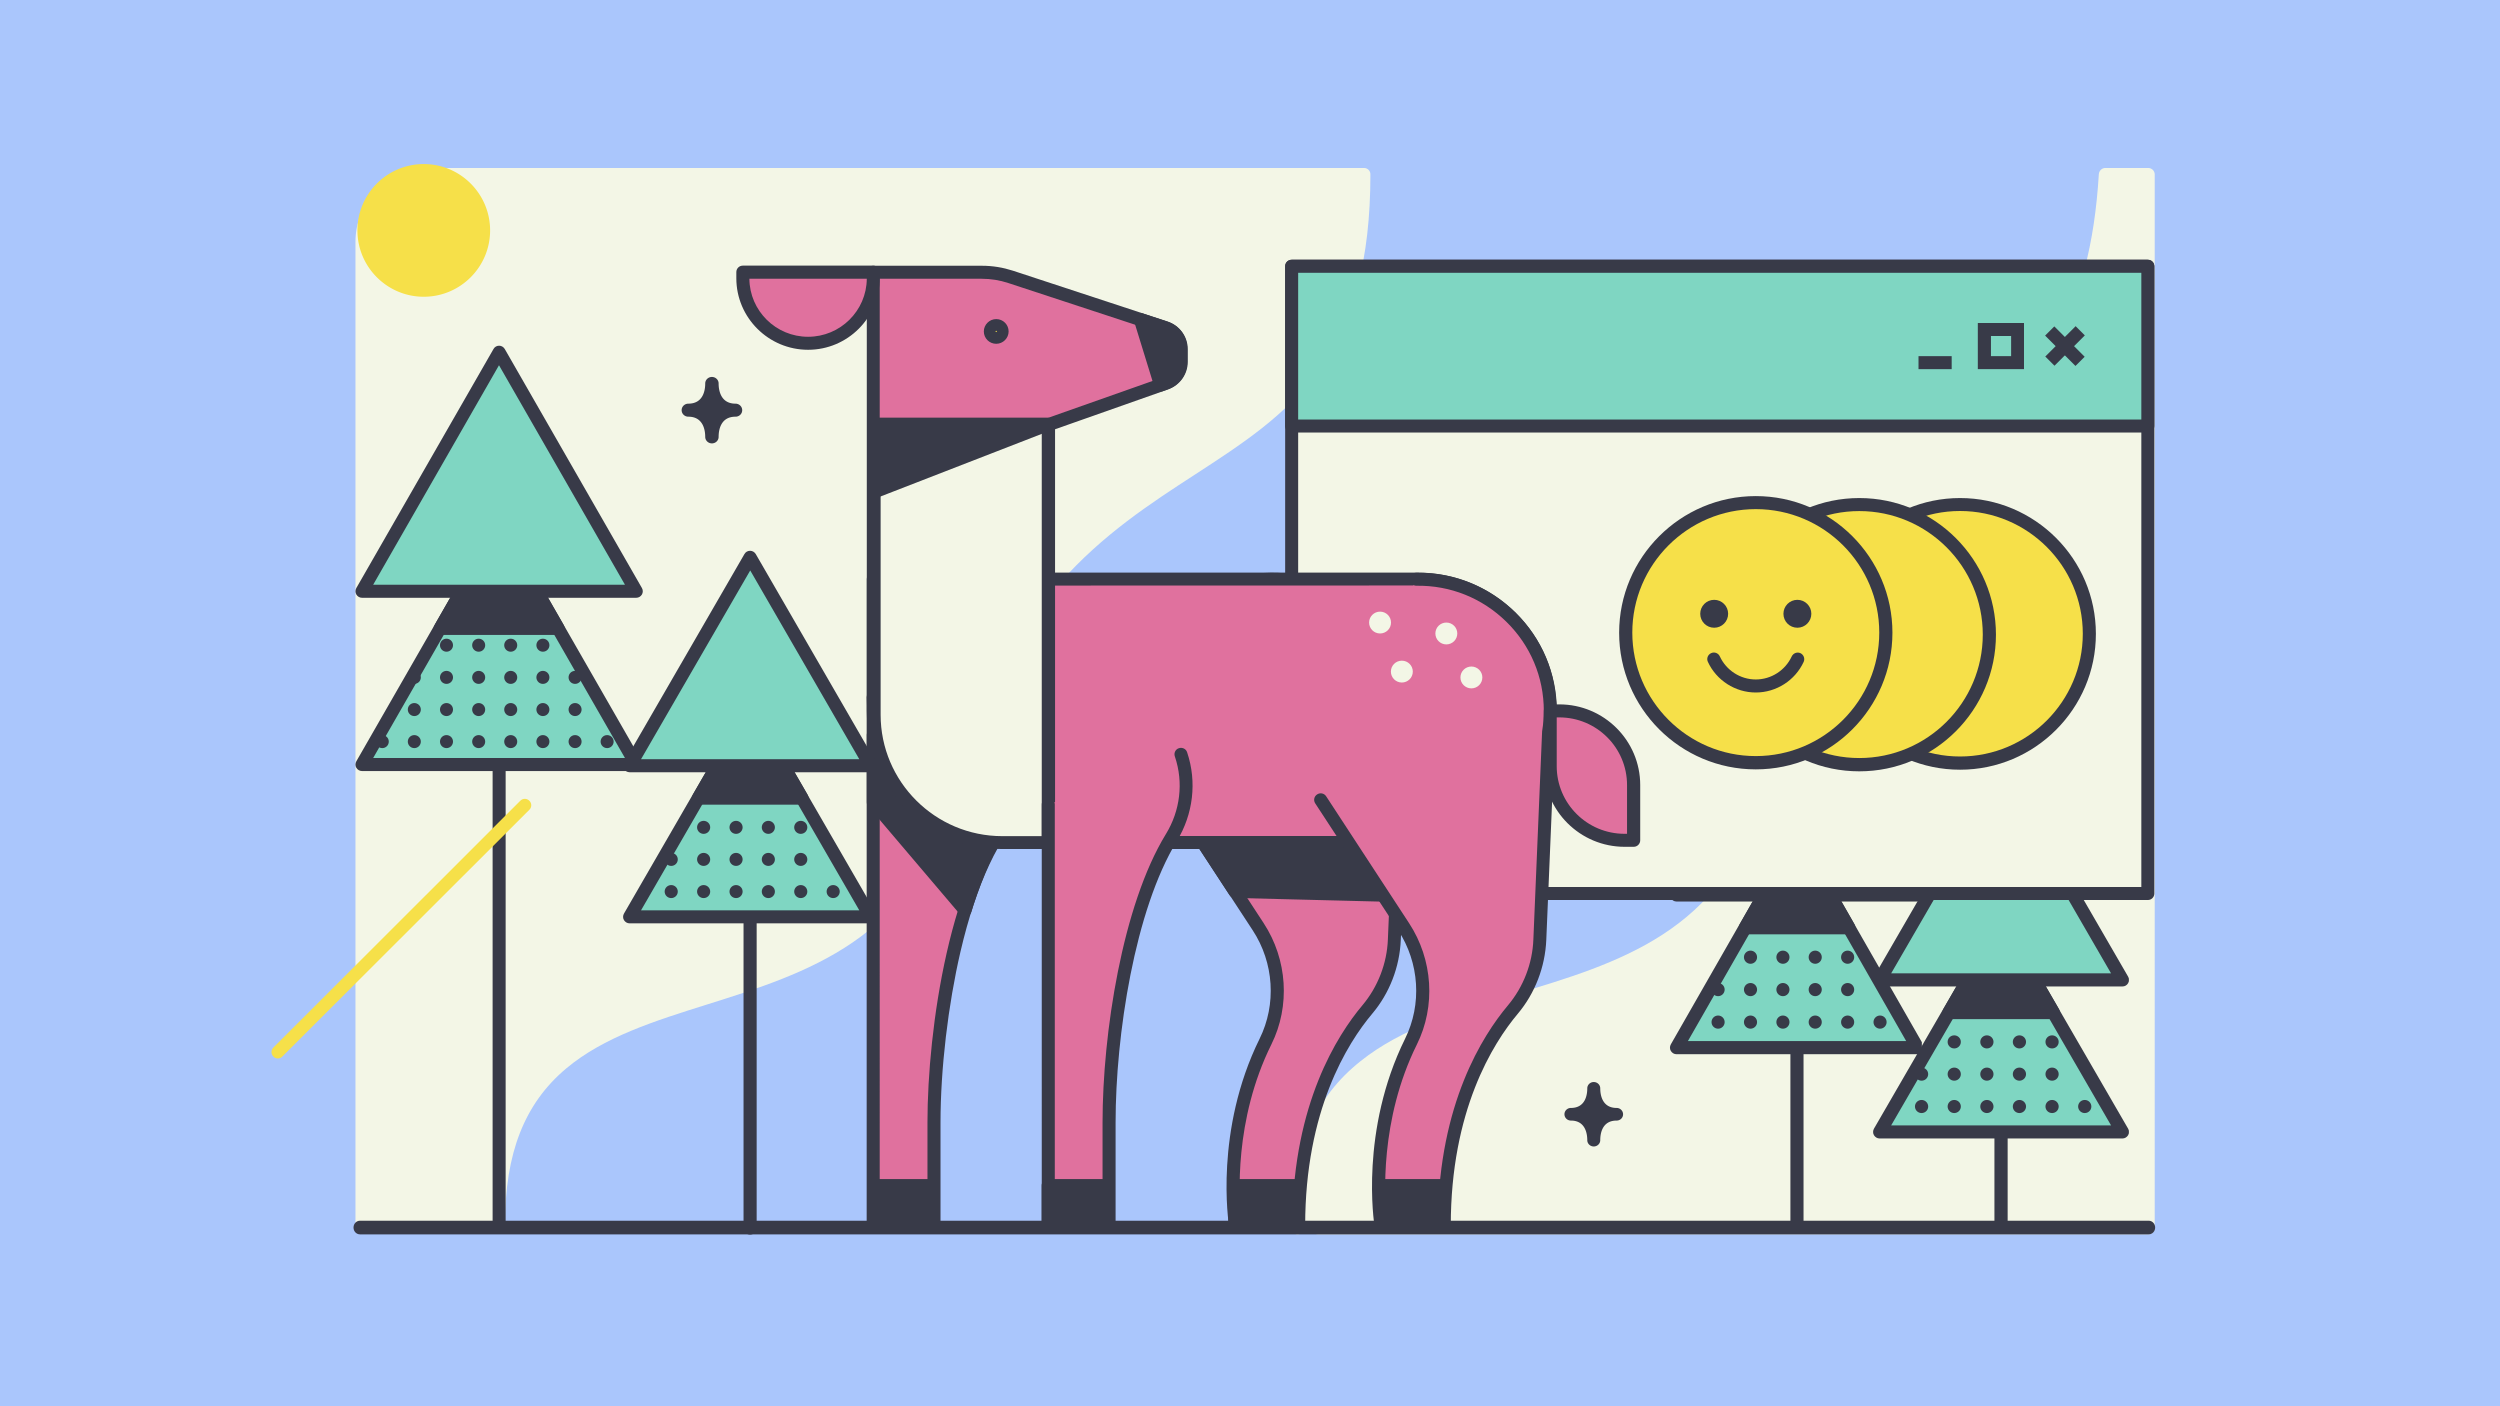 <?xml version="1.0" encoding="UTF-8"?><svg version="1.1" xmlns="http://www.w3.org/2000/svg" xmlns:xlink="http://www.w3.org/1999/xlink" viewBox="0 0 1280 720" width="1280" height="720" x="0px" y="0px">
    
    
    <rect x="0" y="0" width="1280" height="720" fill="#808080" stroke="none"/>
    
    
    <!-- ITEM 0 -->
    <g>
        <defs>
            <clipPath id="clip-path-id-viewbox-item-0">
                <rect x="0.0" y="0.0" width="1920.0" height="1080.0"/>
            </clipPath>
        </defs>
        <g transform="translate(0.0 0.0) rotate(0.0 642.5 362.5) scale(0.669 0.671)">
            <g clip-path="url(#clip-path-id-viewbox-item-0)" transform="translate(-0.0 -0.0)">
                
<g id="Layer_1-i0">
	<rect style="fill:#AAC6FC;" width="1920" height="1080"/>
</g>
<g id="Isolation_Mode-i0">
</g>

            </g>
        </g>
    </g>
    
    <!-- ITEM 1 -->
    <g>
        <defs>
            <clipPath id="clip-path-id-viewbox-item-1">
                <rect x="0.0" y="0.0" width="663.0" height="818.6"/>
            </clipPath>
        </defs>
        <g transform="translate(661.0 86.0) rotate(0.0 221.0 273.0) scale(0.667 0.667)">
            <g clip-path="url(#clip-path-id-viewbox-item-1)" transform="translate(-0.0 -0.0)">
                
<path fill="#F3F6E6" d="M658,0h-32.9c-2.6,0-4.8,2.1-5,4.7c-3.3,54.2-14.3,95.8-34.7,131.1c-18.4,31.8-42.9,55.6-68.8,80.9  c-54,52.6-115.2,112.3-156,265.6C333,586,250.9,610.6,171.5,634.3c-44.3,13.3-86.2,25.8-118.1,51.3c-17.4,13.8-30.1,30.2-38.9,50  C4.7,757.5,0,783,0,813.6c0,2.8,2.2,5,5,5s5-2.2,5-5h5.8c0,2.8,2.2,5,5,5H658c2.8,0,5-2.2,5-5V5C663,2.2,660.7,0,658,0z"/>

            </g>
        </g>
    </g>
    
    <!-- ITEM 2 -->
    <g>
        <defs>
            <clipPath id="clip-path-id-viewbox-item-2">
                <rect x="0.0" y="0.0" width="782.603" height="818.6"/>
            </clipPath>
        </defs>
        <g transform="translate(182.0 86.0) rotate(0.0 260.0 272.0) scale(0.664 0.665)">
            <g clip-path="url(#clip-path-id-viewbox-item-2)" transform="translate(-0.0 -0.0)">
                
<path fill="#F3F6E6" d="M777.7,0H56.9C25.5,0,0,25.5,0,56.9v756.7c0,2.8,2.2,5,5,5h105.3c2.8,0,5-2.2,5-5c0-55.1,15-93.3,47.2-120.3  c28.9-24.2,67.9-36.5,109.1-49.4c38.3-12,77.8-24.5,111.6-47.5c38.5-26.2,63.5-62.7,76.5-111.5C500.6,331.1,578.6,280.6,647.4,236  c35.9-23.3,69.8-45.2,94.6-79.3c27.7-38,40.6-86.2,40.6-151.7C782.7,2.2,780.4,0,777.7,0z"/>

            </g>
        </g>
    </g>
    
    <!-- ITEM 3 -->
    <g>
        <defs>
            <clipPath id="clip-path-id-crop-item-3">
                
          <g transform="scale(1.488 1.483)">
          <rect x="0.0" y="0.0" width="129.0" height="283.0"/>
          </g>
        
            </clipPath>
            
            <clipPath id="clip-path-id-viewbox-item-3">
                <rect x="0.0" y="0.0" width="193.5" height="524.9"/>
            </clipPath>
        </defs>
        <g clip-path="url(#clip-path-id-crop-item-3)" transform="translate(855.0 347.0) rotate(0.0 65.0 177.0) scale(0.672 0.674)">
            <g clip-path="url(#clip-path-id-viewbox-item-3)" transform="translate(-0.0 -0.0)">
                

<g>
	<g>
		<path d="M96.8,524.9c-2.8,0-5-2.2-5-5V245.1c0-2.8,2.2-5,5-5s5,2.2,5,5v274.8C101.8,522.7,99.6,524.9,96.8,524.9z" style="fill:#383A48;"/>
	</g>
	<g>
		<g>
			<g>
				<polygon points="188.6,281 5,281 57.3,189.9 96.8,121 136.3,189.9     " style="fill:#7FD6C2;"/>
			</g>
			<g>
				<path d="M188.6,286H5c-1.8,0-3.4-1-4.3-2.5s-0.9-3.4,0-5l91.8-160c0.9-1.6,2.5-2.5,4.3-2.5s3.4,1,4.3,2.5l91.8,160      c0.9,1.5,0.9,3.5,0,5C192,285,190.4,286,188.6,286z M13.7,276H180L96.9,131.1L13.7,276z" style="fill:#383A48;"/>
			</g>
		</g>
		<path d="M140.7,187.4l-39.5-68.9c-0.9-1.6-2.5-2.5-4.3-2.5s-3.4,1-4.3,2.5l-39.5,68.9c-0.9,1.5-0.9,3.5,0,5    s2.5,2.5,4.3,2.5h79c1.8,0,3.4-1,4.3-2.5C141.5,190.8,141.5,188.9,140.7,187.4z" style="fill:#383A48;"/>
		<g>
			<g>
				<polygon points="188.6,165 5,165 96.8,5     " style="fill:#7FD6C2;"/>
			</g>
			<g>
				<path d="M188.6,170H5c-1.8,0-3.4-1-4.3-2.5s-0.9-3.4,0-5l91.8-160C93.4,0.9,95,0,96.8,0s3.4,1,4.3,2.5l91.8,160      c0.9,1.5,0.9,3.5,0,5C192,169.1,190.4,170,188.6,170z M13.7,160H180L96.9,15.1L13.7,160z" style="fill:#383A48;"/>
			</g>
		</g>
		<g>
			<g>
				<g>
					<g>
						<g>
							<circle cx="160.1" cy="261.6" r="5" style="fill:#383A48;"/>
						</g>
					</g>
					<g>
						<g>
							<circle cx="135.4" cy="212.3" r="5" style="fill:#383A48;"/>
						</g>
					</g>
					<g>
						<g>
							<circle cx="135.4" cy="236.9" r="5" style="fill:#383A48;"/>
						</g>
					</g>
					<g>
						<g>
							<circle cx="135.4" cy="261.6" r="5" style="fill:#383A48;"/>
						</g>
					</g>
					<g>
						<g>
							<circle cx="110.7" cy="212.3" r="5" style="fill:#383A48;"/>
						</g>
					</g>
					<g>
						<g>
							<circle cx="110.7" cy="236.9" r="5" style="fill:#383A48;"/>
						</g>
					</g>
					<g>
						<g>
							<circle cx="110.7" cy="261.6" r="5" style="fill:#383A48;"/>
						</g>
					</g>
					<g>
						<g>
							<circle cx="86.1" cy="212.3" r="5" style="fill:#383A48;"/>
						</g>
					</g>
					<g>
						<g>
							<circle cx="86.1" cy="236.9" r="5" style="fill:#383A48;"/>
						</g>
					</g>
					<g>
						<g>
							<circle cx="86.1" cy="261.6" r="5" style="fill:#383A48;"/>
						</g>
					</g>
					<g>
						<g>
							<circle cx="61.4" cy="212.3" r="5" style="fill:#383A48;"/>
						</g>
					</g>
					<g>
						<g>
							<circle cx="61.4" cy="236.9" r="5" style="fill:#383A48;"/>
						</g>
					</g>
					<g>
						<g>
							<circle cx="61.4" cy="261.6" r="5" style="fill:#383A48;"/>
						</g>
					</g>
					<g>
						<g>
							<circle cx="36.7" cy="236.9" r="5" style="fill:#383A48;"/>
						</g>
					</g>
					<g>
						<g>
							<circle cx="36.7" cy="261.6" r="5" style="fill:#383A48;"/>
						</g>
					</g>
				</g>
			</g>
		</g>
	</g>
</g>

            </g>
        </g>
    </g>
    
    <!-- ITEM 4 -->
    <g>
        <defs>
            <clipPath id="clip-path-id-crop-item-4">
                
          <g transform="scale(1.477 1.491)">
          <rect x="0.0" y="0.0" width="131.0" height="235.0"/>
          </g>
        
            </clipPath>
            
            <clipPath id="clip-path-id-viewbox-item-4">
                <rect x="0.0" y="0.0" width="193.5" height="524.9"/>
            </clipPath>
        </defs>
        <g clip-path="url(#clip-path-id-crop-item-4)" transform="translate(959.0 391.0) rotate(0.0 65.5 176.0) scale(0.677 0.671)">
            <g clip-path="url(#clip-path-id-viewbox-item-4)" transform="translate(-0.0 -0.0)">
                

<g>
	<g>
		<path d="M96.8,524.9c-2.8,0-5-2.2-5-5V245.1c0-2.8,2.2-5,5-5s5,2.2,5,5v274.8C101.8,522.7,99.6,524.9,96.8,524.9z" style="fill:#383A48;"/>
	</g>
	<g>
		<g>
			<g>
				<polygon points="188.6,281 5,281 57.3,189.9 96.8,121 136.3,189.9     " style="fill:#7FD6C2;"/>
			</g>
			<g>
				<path d="M188.6,286H5c-1.8,0-3.4-1-4.3-2.5s-0.9-3.4,0-5l91.8-160c0.9-1.6,2.5-2.5,4.3-2.5s3.4,1,4.3,2.5l91.8,160      c0.9,1.5,0.9,3.5,0,5C192,285,190.4,286,188.6,286z M13.7,276H180L96.9,131.1L13.7,276z" style="fill:#383A48;"/>
			</g>
		</g>
		<path d="M140.7,187.4l-39.5-68.9c-0.9-1.6-2.5-2.5-4.3-2.5s-3.4,1-4.3,2.5l-39.5,68.9c-0.9,1.5-0.9,3.5,0,5    s2.5,2.5,4.3,2.5h79c1.8,0,3.4-1,4.3-2.5C141.5,190.8,141.5,188.9,140.7,187.4z" style="fill:#383A48;"/>
		<g>
			<g>
				<polygon points="188.6,165 5,165 96.8,5     " style="fill:#7FD6C2;"/>
			</g>
			<g>
				<path d="M188.6,170H5c-1.8,0-3.4-1-4.3-2.5s-0.9-3.4,0-5l91.8-160C93.4,0.9,95,0,96.8,0s3.4,1,4.3,2.5l91.8,160      c0.9,1.5,0.9,3.5,0,5C192,169.1,190.4,170,188.6,170z M13.7,160H180L96.9,15.1L13.7,160z" style="fill:#383A48;"/>
			</g>
		</g>
		<g>
			<g>
				<g>
					<g>
						<g>
							<circle cx="160.1" cy="261.6" r="5" style="fill:#383A48;"/>
						</g>
					</g>
					<g>
						<g>
							<circle cx="135.4" cy="212.3" r="5" style="fill:#383A48;"/>
						</g>
					</g>
					<g>
						<g>
							<circle cx="135.4" cy="236.9" r="5" style="fill:#383A48;"/>
						</g>
					</g>
					<g>
						<g>
							<circle cx="135.4" cy="261.6" r="5" style="fill:#383A48;"/>
						</g>
					</g>
					<g>
						<g>
							<circle cx="110.7" cy="212.3" r="5" style="fill:#383A48;"/>
						</g>
					</g>
					<g>
						<g>
							<circle cx="110.7" cy="236.9" r="5" style="fill:#383A48;"/>
						</g>
					</g>
					<g>
						<g>
							<circle cx="110.7" cy="261.6" r="5" style="fill:#383A48;"/>
						</g>
					</g>
					<g>
						<g>
							<circle cx="86.1" cy="212.3" r="5" style="fill:#383A48;"/>
						</g>
					</g>
					<g>
						<g>
							<circle cx="86.1" cy="236.9" r="5" style="fill:#383A48;"/>
						</g>
					</g>
					<g>
						<g>
							<circle cx="86.1" cy="261.6" r="5" style="fill:#383A48;"/>
						</g>
					</g>
					<g>
						<g>
							<circle cx="61.4" cy="212.3" r="5" style="fill:#383A48;"/>
						</g>
					</g>
					<g>
						<g>
							<circle cx="61.4" cy="236.9" r="5" style="fill:#383A48;"/>
						</g>
					</g>
					<g>
						<g>
							<circle cx="61.4" cy="261.6" r="5" style="fill:#383A48;"/>
						</g>
					</g>
					<g>
						<g>
							<circle cx="36.7" cy="236.9" r="5" style="fill:#383A48;"/>
						</g>
					</g>
					<g>
						<g>
							<circle cx="36.7" cy="261.6" r="5" style="fill:#383A48;"/>
						</g>
					</g>
				</g>
			</g>
		</g>
	</g>
</g>

            </g>
        </g>
    </g>
    
    <!-- ITEM 5 -->
    <g>
        <defs>
            <clipPath id="clip-path-id-viewbox-item-5">
                <rect x="0.0" y="0.0" width="668.2" height="492.2"/>
            </clipPath>
        </defs>
        <g transform="translate(658.0 133.0) rotate(0.0 222.5 164.0) scale(0.666 0.666)">
            <g clip-path="url(#clip-path-id-viewbox-item-5)" transform="translate(-0.0 -0.0)">
                
<g>
	<g>
		<rect x="5" y="5" fill="#F3F6E6" width="658.2" height="482.2"/>
		<path fill="#383A48" d="M663.2,492.2H5c-2.8,0-5-2.2-5-5V5c0-2.8,2.2-5,5-5h658.2c2.8,0,5,2.2,5,5v482.2    C668.2,490,666,492.2,663.2,492.2z M10,482.2h648.2V10H10V482.2z"/>
	</g>
	<g>
		<g>
			<rect x="5" y="5" fill="#7FD6C2" width="658.2" height="122.8"/>
		</g>
		<g>
			<path fill="#383A48" d="M663.2,132.8H5c-2.8,0-5-2.2-5-5V5c0-2.8,2.2-5,5-5h658.2c2.8,0,5,2.2,5,5v122.8     C668.2,130.6,666,132.8,663.2,132.8z M10,122.8h648.2V10H10V122.8z"/>
		</g>
	</g>
	<g>
		<g>
			<g>
				
					<rect x="594.504" y="49.871" transform="matrix(0.707 -0.707 0.707 0.707 128.659 443.353)" fill="#383A48" width="10" height="33"/>
			</g>
			<g>
				
					<rect x="583.155" y="61.233" transform="matrix(0.707 -0.707 0.707 0.707 128.774 443.387)" fill="#383A48" width="33.002" height="10.001"/>
			</g>
		</g>
		<g>
			<path fill="#383A48" d="M568,84.1h-35.5V48.6H568V84.1z M542.6,74.1h15.5V58.6h-15.5V74.1z"/>
		</g>
		<g>
			<rect x="486.9" y="74.1" fill="#383A48" width="25.5" height="10"/>
		</g>
	</g>
</g>

            </g>
        </g>
    </g>
    
    <!-- ITEM 6 -->
    <g>
        <defs>
            <clipPath id="clip-path-id-viewbox-item-6">
                <rect x="0.0" y="0.0" width="692.8" height="742.8"/>
            </clipPath>
        </defs>
        <g transform="translate(377.0 136.0) rotate(0.0 231.5 247.5) scale(0.668 0.666)">
            <g clip-path="url(#clip-path-id-viewbox-item-6)" transform="translate(-0.0 -0.0)">
                

<g>
	<g>
		<path d="M512.3,342.3c0-56.4-46.1-102-102.7-101.3c-53.5,0.7-97.6,43.7-99.7,97.1c-1.1,28,9.1,53.5,26.5,72.5    l63.6,97.6c17.2,26.4,19.6,60,5.6,88.3c-34.5,69.9-23,141.3-23,141.3h48.6c0-88.2,31.3-140.6,52.5-166    c12.6-15.1,19.9-34,20.7-53.7l6.7-160.1l0,0C511.9,352.9,512.3,347.6,512.3,342.3z" style="fill:#E0719E;"/>
		<path d="M431.2,742.8h-48.6c-2.5,0-4.5-1.8-4.9-4.2c-0.5-3-11.3-73.8,23.4-144.3c13-26.4,11-58.3-5.3-83.3l-63.5-97.3    c-18.8-20.8-28.6-47.6-27.5-75.7c1.1-27.1,12.5-52.6,32.1-71.7c19.6-19.1,45.4-29.8,72.6-30.2c28.6-0.4,55.7,10.5,76.1,30.6    c20.4,20.1,31.6,47,31.6,75.7c0,5.4-0.4,10.9-1.2,16.2l-6.7,159.8c-0.9,20.8-8.6,40.9-21.9,56.7C468.2,598,436,649.6,436,737.9    C436.2,740.5,433.9,742.8,431.2,742.8z M387,732.8h39.2c1.2-88.4,34-140.7,53.7-164.2c11.8-14.1,18.8-32.1,19.5-50.7l6.7-160.1    c0-0.2,0-0.4,0.1-0.6c0.8-4.9,1.2-10,1.2-15c0-26-10.2-50.3-28.7-68.5s-43-28.1-69-27.7c-24.6,0.3-47.9,10.1-65.7,27.4    s-28.1,40.4-29.1,65c-1,25.6,7.9,50.1,25.2,68.9c0.2,0.2,0.4,0.4,0.5,0.6l63.6,97.6c18.2,27.9,20.5,63.7,5.9,93.2    C381.4,656.8,385.2,716.6,387,732.8z" style="fill:#383A48;"/>
	</g>
	<path d="M509.5,482.1l-37.3-81c-0.9-2-3.1-3.2-5.4-2.8l-123,20.4c-1.7,0.3-3.1,1.4-3.8,2.9s-0.5,3.3,0.4,4.7l37.5,57.5   c0.9,1.4,2.4,2.2,4.1,2.3l122.8,3.1h0.1c1.7,0,3.2-0.8,4.2-2.2C510.1,485.5,510.3,483.6,509.5,482.1z" style="fill:#383A48;"/>
	<g>
		<path d="M104.9,331.9v405.8h46.6c0,0,0-6.2,0-79.1s18.3-199.1,68.1-244.4L104.9,331.9z" style="fill:#E0719E;"/>
		<path d="M151.5,742.8h-46.6c-2.8,0-5-2.2-5-5V331.9c0-1.9,1-3.6,2.7-4.4c1.7-0.9,3.7-0.7,5.2,0.4l114.7,82.3    c1.2,0.9,2,2.3,2.1,3.8s-0.5,3-1.6,4c-21.4,19.5-39.1,57.3-51.2,109.4c-9.5,41-15.3,90.1-15.3,131.4v79.1    C156.5,740.5,154.3,742.8,151.5,742.8z M109.9,732.8h36.6v-74.1c0-72,17.5-194.1,65.3-243.9l-101.9-73.2L109.9,732.8L109.9,732.8z    " style="fill:#383A48;"/>
	</g>
	<path d="M208.6,432.8c-0.1-1.5-0.8-2.8-2-3.6l-98.7-72.7c-1.5-1.1-3.5-1.3-5.2-0.4s-2.7,2.6-2.7,4.5v52   c0,1.2,0.4,2.3,1.2,3.2l70.3,83c1,1.1,2.4,1.8,3.8,1.8c0.3,0,0.7,0,1-0.1c1.8-0.4,3.2-1.7,3.8-3.5c3.9-13.1,16.4-49.5,27.2-60.2   C208.2,435.7,208.8,434.2,208.6,432.8z" style="fill:#383A48;"/>
	<g>
		<path d="M522.6,443.5h-306c-61.6,0-111.6-50-111.6-111.6V241h417.6c55.9,0,101.3,45.3,101.3,101.3l0,0    C623.8,398.2,578.5,443.5,522.6,443.5z" style="fill:#E0719E;"/>
		<path d="M522.6,448.5h-306c-64.3,0-116.6-52.3-116.6-116.6V241c0-2.8,2.2-5,5-5h417.6c58.6,0,106.3,47.7,106.3,106.3    C628.9,400.9,581.2,448.5,522.6,448.5z M109.9,246v85.9c0,58.8,47.8,106.6,106.6,106.6h306c53.1,0,96.3-43.2,96.3-96.3    s-43.2-96.3-96.3-96.3L109.9,246L109.9,246z" style="fill:#383A48;"/>
	</g>
	<g>
		<path d="M239.1,441.5V122.3l90.1-31.9c6.9-2.5,11.6-9,11.6-16.4v-9.8c0-7.5-4.8-14.1-11.9-16.5L210.3,8.6    C203.2,6.2,195.7,5,188.2,5h-83.3v337.2c0,54.8,44.4,99.3,99.3,99.3H239.1z" style="fill:#E0719E;"/>
		<path d="M239.1,446.5h-34.8c-57.5,0-104.3-46.8-104.3-104.3V5.1c0-2.8,2.2-5,5-5h83.3c8.1,0,16,1.3,23.7,3.8L330.6,43    c9.2,3,15.4,11.6,15.4,21.2V74c0,9.5-6,17.9-14.9,21.1l-86.8,30.7v315.7C244.1,444.3,241.8,446.5,239.1,446.5z M109.9,10.1v332.2    c0,52,42.3,94.3,94.3,94.3H234V122.3c0-2.1,1.3-4,3.3-4.7l90.1-31.9c4.9-1.7,8.2-6.4,8.2-11.7v-9.8c0-5.4-3.4-10.1-8.5-11.7    L208.5,13.4c-6.6-2.2-13.5-3.3-20.5-3.3L109.9,10.1L109.9,10.1z" style="fill:#383A48;"/>
	</g>
	<g>
		<path d="M55,59.7L55,59.7c27.6,0,50-22.4,50-50V5H5.1v4.7C5,37.3,27.4,59.7,55,59.7z" style="fill:#E0719E;"/>
		<path d="M55,64.7C24.7,64.7,0,40,0,9.7V5c0-2.8,2.2-5,5-5h99.9c2.8,0,5,2.2,5,5v4.7C109.9,40,85.3,64.7,55,64.7z     M10,10.1c0.2,24.6,20.3,44.6,45,44.6s44.8-20,45-44.6H10z" style="fill:#383A48;"/>
	</g>
	<g>
		<path d="M447.9,410.6l63.6,97.6c17.2,26.4,19.6,60,5.6,88.3c-34.5,69.9-23,141.3-23,141.3h48.6    c0-88.2,31.3-140.6,52.5-166c12.6-15.1,19.9-34,20.7-53.7l6.7-160.1l0,0c0.8-5.1,1.2-10.4,1.2-15.7c0-56.4-46.1-102-102.7-101.3" style="fill:#E0719E;"/>
		<path d="M542.7,742.8h-48.6c-2.5,0-4.5-1.8-4.9-4.2c-0.5-3-11.3-73.8,23.4-144.3c13-26.4,11-58.3-5.3-83.3l-63.6-97.6    c-1.5-2.3-0.9-5.4,1.5-6.9c2.3-1.5,5.4-0.9,6.9,1.5l63.6,97.6c18.2,27.9,20.5,63.7,5.9,93.2c-28.7,58.1-24.8,118-23.1,134.1h39.2    c1.2-88.4,34-140.7,53.7-164.2c11.8-14.1,18.8-32.1,19.5-50.7l6.7-160.1c0-0.2,0-0.4,0.1-0.6c0.8-4.9,1.2-10,1.2-15    c0-26-10.2-50.3-28.7-68.5s-42.9-28.1-69-27.7c-2.7,0-5-2.2-5.1-4.9c0-2.8,2.2-5,4.9-5.1c28.7-0.4,55.7,10.5,76.1,30.6    c20.4,20.1,31.6,47,31.6,75.7c0,5.4-0.4,10.9-1.2,16.2l-6.7,159.8c-0.9,20.8-8.6,40.9-21.8,56.7c-19.2,22.9-51.4,74.5-51.4,162.8    C547.7,740.5,545.5,742.8,542.7,742.8z" style="fill:#383A48;"/>
	</g>
	<g>
		<path d="M687.8,441.8h-6.9c-31.5,0-57-25.5-57-57v-42.5h6.9c31.5,0,57,25.5,57,57V441.8z" style="fill:#E0719E;"/>
		<path d="M687.8,446.8h-6.9c-34.2,0-62-27.8-62-62v-42.5c0-2.8,2.2-5,5-5h6.9c34.2,0,62,27.8,62,62v42.5    C692.8,444.5,690.6,446.8,687.8,446.8z M628.8,347.3v37.5c0,28.7,23.3,52,52,52h1.9v-37.5c0-28.7-23.3-52-52-52H628.8z" style="fill:#383A48;"/>
	</g>
	<path d="M330.4,43l-19.1-6.3c-1.8-0.6-3.7-0.1-5.1,1.2c-1.3,1.3-1.8,3.3-1.3,5l15.5,50.4c0.4,1.3,1.3,2.4,2.5,3   c0.7,0.4,1.5,0.5,2.2,0.5c0.6,0,1.1-0.1,1.7-0.3l3.9-1.4c8.9-3.2,14.9-11.6,14.9-21.1v-9.8C345.8,54.6,339.6,46.1,330.4,43z" style="fill:#383A48;"/>
	<g>
		<circle cx="199.2" cy="50.5" r="4.5" style="fill:#F6E049;"/>
		<path d="M199.2,60.1c-5.3,0-9.5-4.3-9.5-9.5c0-5.2,4.3-9.5,9.5-9.5c5.3,0,9.5,4.3,9.5,9.5    C208.7,55.8,204.4,60.1,199.2,60.1z M199.2,50.1c-0.3,0-0.5,0.2-0.5,0.5s0.2,0.5,0.5,0.5s0.5-0.2,0.5-0.5    C199.6,50.3,199.4,50.1,199.2,50.1z" style="fill:#383A48;"/>
	</g>
	<g>
		<path d="M203.9,443.5h35.2V122H105.6v223.3C105.6,399.5,149.6,443.5,203.9,443.5z" style="fill:#F3F6E6;"/>
		<path d="M239.1,448.5h-35.2c-56.9,0-103.3-46.3-103.3-103.3V122c0-2.8,2.2-5,5-5h133.5c2.8,0,5,2.2,5,5v321.5    C244.1,446.3,241.8,448.5,239.1,448.5z M110.6,127v218.3c0,51.4,41.8,93.3,93.3,93.3h30.2V127H110.6z" style="fill:#383A48;"/>
	</g>
	<path d="M244,121.1c-0.4-2.4-2.5-4.1-4.9-4.1H105.6c-2.8,0-5,2.2-5,5v52c0,1.7,0.8,3.2,2.2,4.1   c0.8,0.6,1.8,0.9,2.8,0.9c0.6,0,1.2-0.1,1.8-0.3l133.5-52C243.1,125.8,244.4,123.5,244,121.1z" style="fill:#383A48;"/>
	<g>
		<path d="M239.1,414.3v323.5h46.6c0,0,0-6.2,0-79.1c0-61.9,13.2-162.4,47.8-219c11.7-19.2,14.6-42.4,7.5-63.7l-0.1-0.3    " style="fill:#E0719E;"/>
		<path d="M285.7,742.8h-46.6c-2.8,0-5-2.2-5-5V414.3c0-2.8,2.2-5,5-5s5,2.2,5,5v318.5h36.6v-74.1    c0-68.4,15.2-167,48.5-221.6c11.1-18.1,13.6-39.8,7-59.5l-0.1-0.3c-0.9-2.6,0.5-5.5,3.1-6.3c2.6-0.9,5.5,0.5,6.3,3.1l0.1,0.3    c7.5,22.5,4.6,47.3-7.9,67.9c-32.3,53-47,149.3-47,216.4v79.1C290.7,740.5,288.4,742.8,285.7,742.8z" style="fill:#383A48;"/>
	</g>
	<g>
		<path d="M542,702.2h-47.9c-2.8,0-5,2.2-5,5v30.6c0,2.8,2.2,5,5,5H542c2.8,0,5-2.2,5-5v-30.6    C547,704.4,544.8,702.2,542,702.2z" style="fill:#383A48;"/>
		<path d="M430,702.2h-47.9c-2.8,0-5,2.2-5,5v30.6c0,2.8,2.2,5,5,5H430c2.8,0,5-2.2,5-5v-30.6    C435,704.4,432.8,702.2,430,702.2z" style="fill:#383A48;"/>
		<path d="M283.7,702.2H239c-2.8,0-5,2.2-5,5v30.6c0,2.8,2.2,5,5,5h44.7c2.8,0,5-2.2,5-5v-30.6    C288.7,704.4,286.5,702.2,283.7,702.2z" style="fill:#383A48;"/>
		<path d="M150.3,702.2h-44.7c-2.8,0-5,2.2-5,5v30.6c0,2.8,2.2,5,5,5h44.7c2.8,0,5-2.2,5-5v-30.6    C155.3,704.4,153.1,702.2,150.3,702.2z" style="fill:#383A48;"/>
	</g>
	<g>
		<circle cx="493.4" cy="274.4" r="8.4" style="fill:#F3F6E6;"/>
	</g>
	<g>
		<circle cx="544.2" cy="282.8" r="8.4" style="fill:#F3F6E6;"/>
	</g>
	<g>
		<circle cx="563.4" cy="316.6" r="8.4" style="fill:#F3F6E6;"/>
	</g>
	<g>
		<circle cx="510.1" cy="312.1" r="8.4" style="fill:#F3F6E6;"/>
	</g>
</g>

            </g>
        </g>
    </g>
    
    <!-- ITEM 7 -->
    <g>
        <defs>
            <clipPath id="clip-path-id-viewbox-item-7">
                <rect x="0.0" y="0.0" width="207.6" height="207.6"/>
            </clipPath>
        </defs>
        <g transform="translate(934.0 255.0) rotate(0.0 69.5 69.5) scale(0.67 0.67)">
            <g clip-path="url(#clip-path-id-viewbox-item-7)" transform="translate(-0.0 -0.0)">
                
<g>
	<g>
		<circle fill="#F6E049" cx="103.8" cy="103.8" r="98.8"/>
		<path fill="#383A48" d="M103.8,207.6C46.5,207.6,0,161,0,103.8S46.6,0,103.8,0s103.8,46.6,103.8,103.8    C207.6,161,161,207.6,103.8,207.6z M103.8,9.9C52.1,9.9,10,52,10,103.7s42.1,93.8,93.8,93.8s93.8-42.1,93.8-93.8    S155.5,9.9,103.8,9.9z"/>
	</g>
</g>

            </g>
        </g>
    </g>
    
    <!-- ITEM 8 -->
    <g>
        <defs>
            <clipPath id="clip-path-id-viewbox-item-8">
                <rect x="0.0" y="0.0" width="207.6" height="207.6"/>
            </clipPath>
        </defs>
        <g transform="translate(882.0 255.0) rotate(0.0 70.0 70.0) scale(0.674 0.674)">
            <g clip-path="url(#clip-path-id-viewbox-item-8)" transform="translate(-0.0 -0.0)">
                
<g>
	<g>
		<circle fill="#F6E049" cx="103.8" cy="103.8" r="98.8"/>
		<path fill="#383A48" d="M103.8,207.6C46.5,207.6,0,161,0,103.8S46.6,0,103.8,0s103.8,46.6,103.8,103.8    C207.6,161,161,207.6,103.8,207.6z M103.8,9.9C52.1,9.9,10,52,10,103.7s42.1,93.8,93.8,93.8s93.8-42.1,93.8-93.8    S155.5,9.9,103.8,9.9z"/>
	</g>
</g>

            </g>
        </g>
    </g>
    
    <!-- ITEM 9 -->
    <g>
        <defs>
            <clipPath id="clip-path-id-viewbox-item-9">
                <rect x="0.0" y="0.0" width="207.6" height="207.6"/>
            </clipPath>
        </defs>
        <g transform="translate(829.0 254.0) rotate(0.0 70.0 70.0) scale(0.674 0.674)">
            <g clip-path="url(#clip-path-id-viewbox-item-9)" transform="translate(-0.0 -0.0)">
                
<g>
	<g>
		<circle fill="#F6E049" cx="103.8" cy="103.8" r="98.8"/>
		<path fill="#383A48" d="M103.8,207.6C46.5,207.6,0,161,0,103.8S46.6,0,103.8,0s103.8,46.6,103.8,103.8    C207.6,161,161.1,207.6,103.8,207.6z M103.8,9.9C52.1,9.9,10,52,10,103.7s42.1,93.8,93.8,93.8s93.8-42.1,93.8-93.8    S155.6,9.9,103.8,9.9z"/>
	</g>
	<g>
		<circle fill="#383A48" cx="72.2" cy="89.4" r="10.6"/>
	</g>
	<g>
		<circle fill="#383A48" cx="135.4" cy="89.4" r="10.6"/>
	</g>
	<g>
		<path fill="#383A48" d="M103.8,149.2c-15.6,0-29.9-9.2-36.4-23.3c-1.2-2.5,0-5.5,2.5-6.6c2.5-1.2,5.5,0,6.6,2.5    c4.9,10.6,15.6,17.5,27.3,17.5c11.7,0,22.4-6.9,27.3-17.5c1.2-2.5,4.1-3.6,6.6-2.5c2.5,1.2,3.6,4.1,2.5,6.6    C133.7,140,119.4,149.2,103.8,149.2z"/>
	</g>
</g>

            </g>
        </g>
    </g>
    
    <!-- ITEM 10 -->
    <g>
        <defs>
            <clipPath id="clip-path-id-viewbox-item-10">
                <rect x="0.0" y="0.0" width="220.55" height="680.9"/>
            </clipPath>
        </defs>
        <g transform="translate(182.0 177.0) rotate(0.0 73.5 227.0) scale(0.667 0.667)">
            <g clip-path="url(#clip-path-id-viewbox-item-10)" transform="translate(-0.0 -0.0)">
                
<g>
	<g>
		<path fill="#383A48" d="M110.275,680.9c-2.8,0-5-2.2-5-5V280.4c0-2.8,2.2-5,5-5s5,2.2,5,5v395.5    C115.275,678.6,112.975,680.9,110.275,680.9z"/>
	</g>
	<g>
		<g>
			<g>
				<polygon fill="#7FD6C2" points="215.575,321.5 4.975,321.5 64.975,217 110.275,138 155.575,217     "/>
			</g>
			<g>
				<path fill="#383A48" d="M215.575,326.5H4.975c-1.8,0-3.4-1-4.3-2.5s-0.9-3.4,0-5l105.3-183.5c0.9-1.6,2.5-2.5,4.3-2.5      s3.4,1,4.3,2.5l105.3,183.5c0.9,1.5,0.9,3.5,0,5C218.975,325.6,217.375,326.5,215.575,326.5z M13.575,316.5h193.3l-96.7-168.5      L13.575,316.5z"/>
			</g>
		</g>
		<g>
			<g>
				<g>
					<g>
						<g>
							<circle fill="#383A48" cx="193.175" cy="303.9" r="5"/>
						</g>
					</g>
					<g>
						<g>
							<circle fill="#383A48" cx="168.575" cy="254.6" r="5"/>
						</g>
					</g>
					<g>
						<g>
							<circle fill="#383A48" cx="168.575" cy="279.3" r="5"/>
						</g>
					</g>
					<g>
						<g>
							<circle fill="#383A48" cx="168.575" cy="303.9" r="5"/>
						</g>
					</g>
					<g>
						<g>
							<circle fill="#383A48" cx="143.875" cy="205.3" r="5"/>
						</g>
					</g>
					<g>
						<g>
							<circle fill="#383A48" cx="143.875" cy="229.9" r="5"/>
						</g>
					</g>
					<g>
						<g>
							<circle fill="#383A48" cx="143.875" cy="254.6" r="5"/>
						</g>
					</g>
					<g>
						<g>
							<circle fill="#383A48" cx="143.875" cy="279.3" r="5"/>
						</g>
					</g>
					<g>
						<g>
							<circle fill="#383A48" cx="143.875" cy="303.9" r="5"/>
						</g>
					</g>
					<g>
						<g>
							<circle fill="#383A48" cx="119.175" cy="180.6" r="5"/>
						</g>
					</g>
					<g>
						<g>
							<circle fill="#383A48" cx="119.175" cy="205.3" r="5"/>
						</g>
					</g>
					<g>
						<g>
							<circle fill="#383A48" cx="119.175" cy="229.9" r="5"/>
						</g>
					</g>
					<g>
						<g>
							<circle fill="#383A48" cx="119.175" cy="254.6" r="5"/>
						</g>
					</g>
					<g>
						<g>
							<circle fill="#383A48" cx="119.175" cy="279.3" r="5"/>
						</g>
					</g>
					<g>
						<g>
							<circle fill="#383A48" cx="119.175" cy="303.9" r="5"/>
						</g>
					</g>
					<g>
						<g>
							<circle fill="#383A48" cx="94.575" cy="180.6" r="5"/>
						</g>
					</g>
					<g>
						<g>
							<circle fill="#383A48" cx="94.575" cy="205.3" r="5"/>
						</g>
					</g>
					<g>
						<g>
							<circle fill="#383A48" cx="94.575" cy="229.9" r="5"/>
						</g>
					</g>
					<g>
						<g>
							<circle fill="#383A48" cx="94.575" cy="254.6" r="5"/>
						</g>
					</g>
					<g>
						<g>
							<circle fill="#383A48" cx="94.575" cy="279.3" r="5"/>
						</g>
					</g>
					<g>
						<g>
							<circle fill="#383A48" cx="94.575" cy="303.9" r="5"/>
						</g>
					</g>
					<g>
						<g>
							<circle fill="#383A48" cx="69.875" cy="229.9" r="5"/>
						</g>
					</g>
					<g>
						<g>
							<circle fill="#383A48" cx="69.875" cy="254.6" r="5"/>
						</g>
					</g>
					<g>
						<g>
							<circle fill="#383A48" cx="69.875" cy="279.3" r="5"/>
						</g>
					</g>
					<g>
						<g>
							<circle fill="#383A48" cx="69.875" cy="303.9" r="5"/>
						</g>
					</g>
					<g>
						<g>
							<circle fill="#383A48" cx="45.175" cy="254.6" r="5"/>
						</g>
					</g>
					<g>
						<g>
							<circle fill="#383A48" cx="45.175" cy="279.3" r="5"/>
						</g>
					</g>
					<g>
						<g>
							<circle fill="#383A48" cx="45.175" cy="303.9" r="5"/>
						</g>
					</g>
					<g>
						<g>
							<circle fill="#383A48" cx="20.575" cy="303.9" r="5"/>
						</g>
					</g>
				</g>
			</g>
		</g>
		<path fill="#383A48" d="M159.875,214.5l-45.3-79c-0.9-1.6-2.5-2.5-4.3-2.5s-3.4,1-4.3,2.5l-45.3,79c-0.9,1.5-0.9,3.5,0,5    s2.5,2.5,4.3,2.5h90.6c1.8,0,3.4-1,4.3-2.5C160.775,217.9,160.775,216,159.875,214.5z"/>
		<g>
			<g>
				<polygon fill="#7FD6C2" points="215.575,188.5 4.975,188.5 110.275,4.9     "/>
			</g>
			<g>
				<path fill="#383A48" d="M215.575,193.5H4.975c-1.8,0-3.4-1-4.3-2.5s-0.9-3.4,0-5l105.3-183.5c0.9-1.6,2.5-2.5,4.3-2.5      s3.4,1,4.3,2.5l105.3,183.5c0.9,1.5,0.9,3.5,0,5S217.375,193.5,215.575,193.5z M13.575,183.5h193.3L110.175,15L13.575,183.5z"/>
			</g>
		</g>
	</g>
</g>

            </g>
        </g>
    </g>
    
    <!-- ITEM 11 -->
    <g>
        <defs>
            <clipPath id="clip-path-id-viewbox-item-11">
                <rect x="0.0" y="0.0" width="193.5" height="524.9"/>
            </clipPath>
        </defs>
        <g transform="translate(319.0 282.0) rotate(0.0 65.0 175.0) scale(0.672 0.667)">
            <g clip-path="url(#clip-path-id-viewbox-item-11)" transform="translate(-0.0 -0.0)">
                

<g>
	<g>
		<path d="M96.8,524.9c-2.8,0-5-2.2-5-5V245.1c0-2.8,2.2-5,5-5s5,2.2,5,5v274.8C101.8,522.7,99.6,524.9,96.8,524.9z" style="fill:#383A48;"/>
	</g>
	<g>
		<g>
			<g>
				<polygon points="188.6,281 5,281 57.3,189.9 96.8,121 136.3,189.9     " style="fill:#7FD6C2;"/>
			</g>
			<g>
				<path d="M188.6,286H5c-1.8,0-3.4-1-4.3-2.5s-0.9-3.4,0-5l91.8-160c0.9-1.6,2.5-2.5,4.3-2.5s3.4,1,4.3,2.5l91.8,160      c0.9,1.5,0.9,3.5,0,5C192,285,190.4,286,188.6,286z M13.7,276H180L96.9,131.1L13.7,276z" style="fill:#383A48;"/>
			</g>
		</g>
		<path d="M140.7,187.4l-39.5-68.9c-0.9-1.6-2.5-2.5-4.3-2.5s-3.4,1-4.3,2.5l-39.5,68.9c-0.9,1.5-0.9,3.5,0,5    s2.5,2.5,4.3,2.5h79c1.8,0,3.4-1,4.3-2.5C141.5,190.8,141.5,188.9,140.7,187.4z" style="fill:#383A48;"/>
		<g>
			<g>
				<polygon points="188.6,165 5,165 96.8,5     " style="fill:#7FD6C2;"/>
			</g>
			<g>
				<path d="M188.6,170H5c-1.8,0-3.4-1-4.3-2.5s-0.9-3.4,0-5l91.8-160C93.4,0.9,95,0,96.8,0s3.4,1,4.3,2.5l91.8,160      c0.9,1.5,0.9,3.5,0,5C192,169.1,190.4,170,188.6,170z M13.7,160H180L96.9,15.1L13.7,160z" style="fill:#383A48;"/>
			</g>
		</g>
		<g>
			<g>
				<g>
					<g>
						<g>
							<circle cx="160.1" cy="261.6" r="5" style="fill:#383A48;"/>
						</g>
					</g>
					<g>
						<g>
							<circle cx="135.4" cy="212.3" r="5" style="fill:#383A48;"/>
						</g>
					</g>
					<g>
						<g>
							<circle cx="135.4" cy="236.9" r="5" style="fill:#383A48;"/>
						</g>
					</g>
					<g>
						<g>
							<circle cx="135.4" cy="261.6" r="5" style="fill:#383A48;"/>
						</g>
					</g>
					<g>
						<g>
							<circle cx="110.7" cy="212.3" r="5" style="fill:#383A48;"/>
						</g>
					</g>
					<g>
						<g>
							<circle cx="110.7" cy="236.9" r="5" style="fill:#383A48;"/>
						</g>
					</g>
					<g>
						<g>
							<circle cx="110.7" cy="261.6" r="5" style="fill:#383A48;"/>
						</g>
					</g>
					<g>
						<g>
							<circle cx="86.1" cy="212.3" r="5" style="fill:#383A48;"/>
						</g>
					</g>
					<g>
						<g>
							<circle cx="86.1" cy="236.9" r="5" style="fill:#383A48;"/>
						</g>
					</g>
					<g>
						<g>
							<circle cx="86.1" cy="261.6" r="5" style="fill:#383A48;"/>
						</g>
					</g>
					<g>
						<g>
							<circle cx="61.4" cy="212.3" r="5" style="fill:#383A48;"/>
						</g>
					</g>
					<g>
						<g>
							<circle cx="61.4" cy="236.9" r="5" style="fill:#383A48;"/>
						</g>
					</g>
					<g>
						<g>
							<circle cx="61.4" cy="261.6" r="5" style="fill:#383A48;"/>
						</g>
					</g>
					<g>
						<g>
							<circle cx="36.7" cy="236.9" r="5" style="fill:#383A48;"/>
						</g>
					</g>
					<g>
						<g>
							<circle cx="36.7" cy="261.6" r="5" style="fill:#383A48;"/>
						</g>
					</g>
				</g>
			</g>
		</g>
	</g>
</g>

            </g>
        </g>
    </g>
    
    <!-- ITEM 12 -->
    <g>
        <defs>
            <clipPath id="clip-path-id-viewbox-item-12">
                <rect x="0.0" y="0.0" width="266.412" height="266.412"/>
            </clipPath>
        </defs>
        <g transform="translate(183.0 84.0) rotate(0.0 34.0 34.0) scale(0.255 0.255)">
            <g clip-path="url(#clip-path-id-viewbox-item-12)" transform="translate(-0.0 -0.0)">
                <title>circle_2 copy 4</title><g id="Layer_2-i12" data-name="Layer 2"><g id="circle_2_copy_4-i12" data-name="circle_2 copy 4"><circle cx="133.206" cy="133.206" r="128.206" fill="#f6e049"/><path d="M133.206,266.412C59.755,266.412,0,206.656,0,133.206S59.755,0,133.206,0,266.412,59.756,266.412,133.206,206.656,266.412,133.206,266.412Zm0-256.412A123.206,123.206,0,1,0,256.412,133.206,123.346,123.346,0,0,0,133.206,10Z" fill="#f6e049"/></g></g>
            </g>
        </g>
    </g>
    
    <!-- ITEM 13 -->
    <g>
        <defs>
            <clipPath id="clip-path-id-viewbox-item-13">
                <rect x="0.0" y="0.0" width="203.9" height="203.9"/>
            </clipPath>
        </defs>
        <g transform="translate(139.0 409.0) rotate(0.0 66.5 66.5) scale(0.652 0.652)">
            <g clip-path="url(#clip-path-id-viewbox-item-13)" transform="translate(-0.0 -0.0)">
                

<g id="Layer_1_1_-i13">
	<g>
		<path d="M5,203.9c-1.3,0-2.6-0.5-3.5-1.5c-2-2-2-5.1,0-7.1L195.4,1.5c2-2,5.1-2,7.1,0c2,2,2,5.1,0,7.1L8.5,202.4    C7.6,203.4,6.3,203.9,5,203.9z" style="fill:#f6e049;"/>
	</g>
</g>
<g id="Isolation_Mode-i13">
</g>

            </g>
        </g>
    </g>
    
    <!-- ITEM 14 -->
    <g>
        <defs>
            <clipPath id="clip-path-id-viewbox-item-14">
                <rect x="0.0" y="0.0" width="45.2" height="51.0"/>
            </clipPath>
        </defs>
        <g transform="translate(349.0 193.0) rotate(0.0 15.5 17.0) scale(0.686 0.667)">
            <g clip-path="url(#clip-path-id-viewbox-item-14)" transform="translate(-0.0 -0.0)">
                <path d="M40.2,20.5C28.8,20.5,27.6,9.6,27.6,5a5,5,0,0,0-10,0c0,4.7-1.2,15.5-12.6,15.5a5,5,0,0,0,0,10c11.4,0,12.6,10.9,12.6,15.5a5,5,0,0,0,10,0c0-4.7,1.2-15.5,12.6-15.5a4.951,4.951,0,0,0,5-5A5.015,5.015,0,0,0,40.2,20.5Z" fill="#383a48"/>
            </g>
        </g>
    </g>
    
    <!-- ITEM 15 -->
    <g>
        <defs>
            <clipPath id="clip-path-id-viewbox-item-15">
                <rect x="0.0" y="0.0" width="45.2" height="51.0"/>
            </clipPath>
        </defs>
        <g transform="translate(801.0 554.0) rotate(0.0 15.0 16.5) scale(0.664 0.647)">
            <g clip-path="url(#clip-path-id-viewbox-item-15)" transform="translate(-0.0 -0.0)">
                <path d="M40.2,20.5C28.8,20.5,27.6,9.6,27.6,5a5,5,0,0,0-10,0c0,4.7-1.2,15.5-12.6,15.5a5,5,0,0,0,0,10c11.4,0,12.6,10.9,12.6,15.5a5,5,0,0,0,10,0c0-4.7,1.2-15.5,12.6-15.5a4.951,4.951,0,0,0,5-5A5.015,5.015,0,0,0,40.2,20.5Z" fill="#383a48"/>
            </g>
        </g>
    </g>
    
    <!-- ITEM 16 -->
    <g>
        <defs>
            <clipPath id="clip-path-id-viewbox-item-16">
                <rect x="0.0" y="0.0" width="1380.9" height="10.0"/>
            </clipPath>
        </defs>
        <g transform="translate(181.0 625.0) rotate(0.0 461.5 3.5) scale(0.668 0.7)">
            <g clip-path="url(#clip-path-id-viewbox-item-16)" transform="translate(-0.0 -0.0)">
                
<g>
	<path fill="#383A48" d="M1375.9,10H5c-2.8,0-5-2.2-5-5s2.2-5,5-5h1370.9c2.8,0,5,2.2,5,5S1378.7,10,1375.9,10z"/>
</g>

            </g>
        </g>
    </g>
    
</svg>